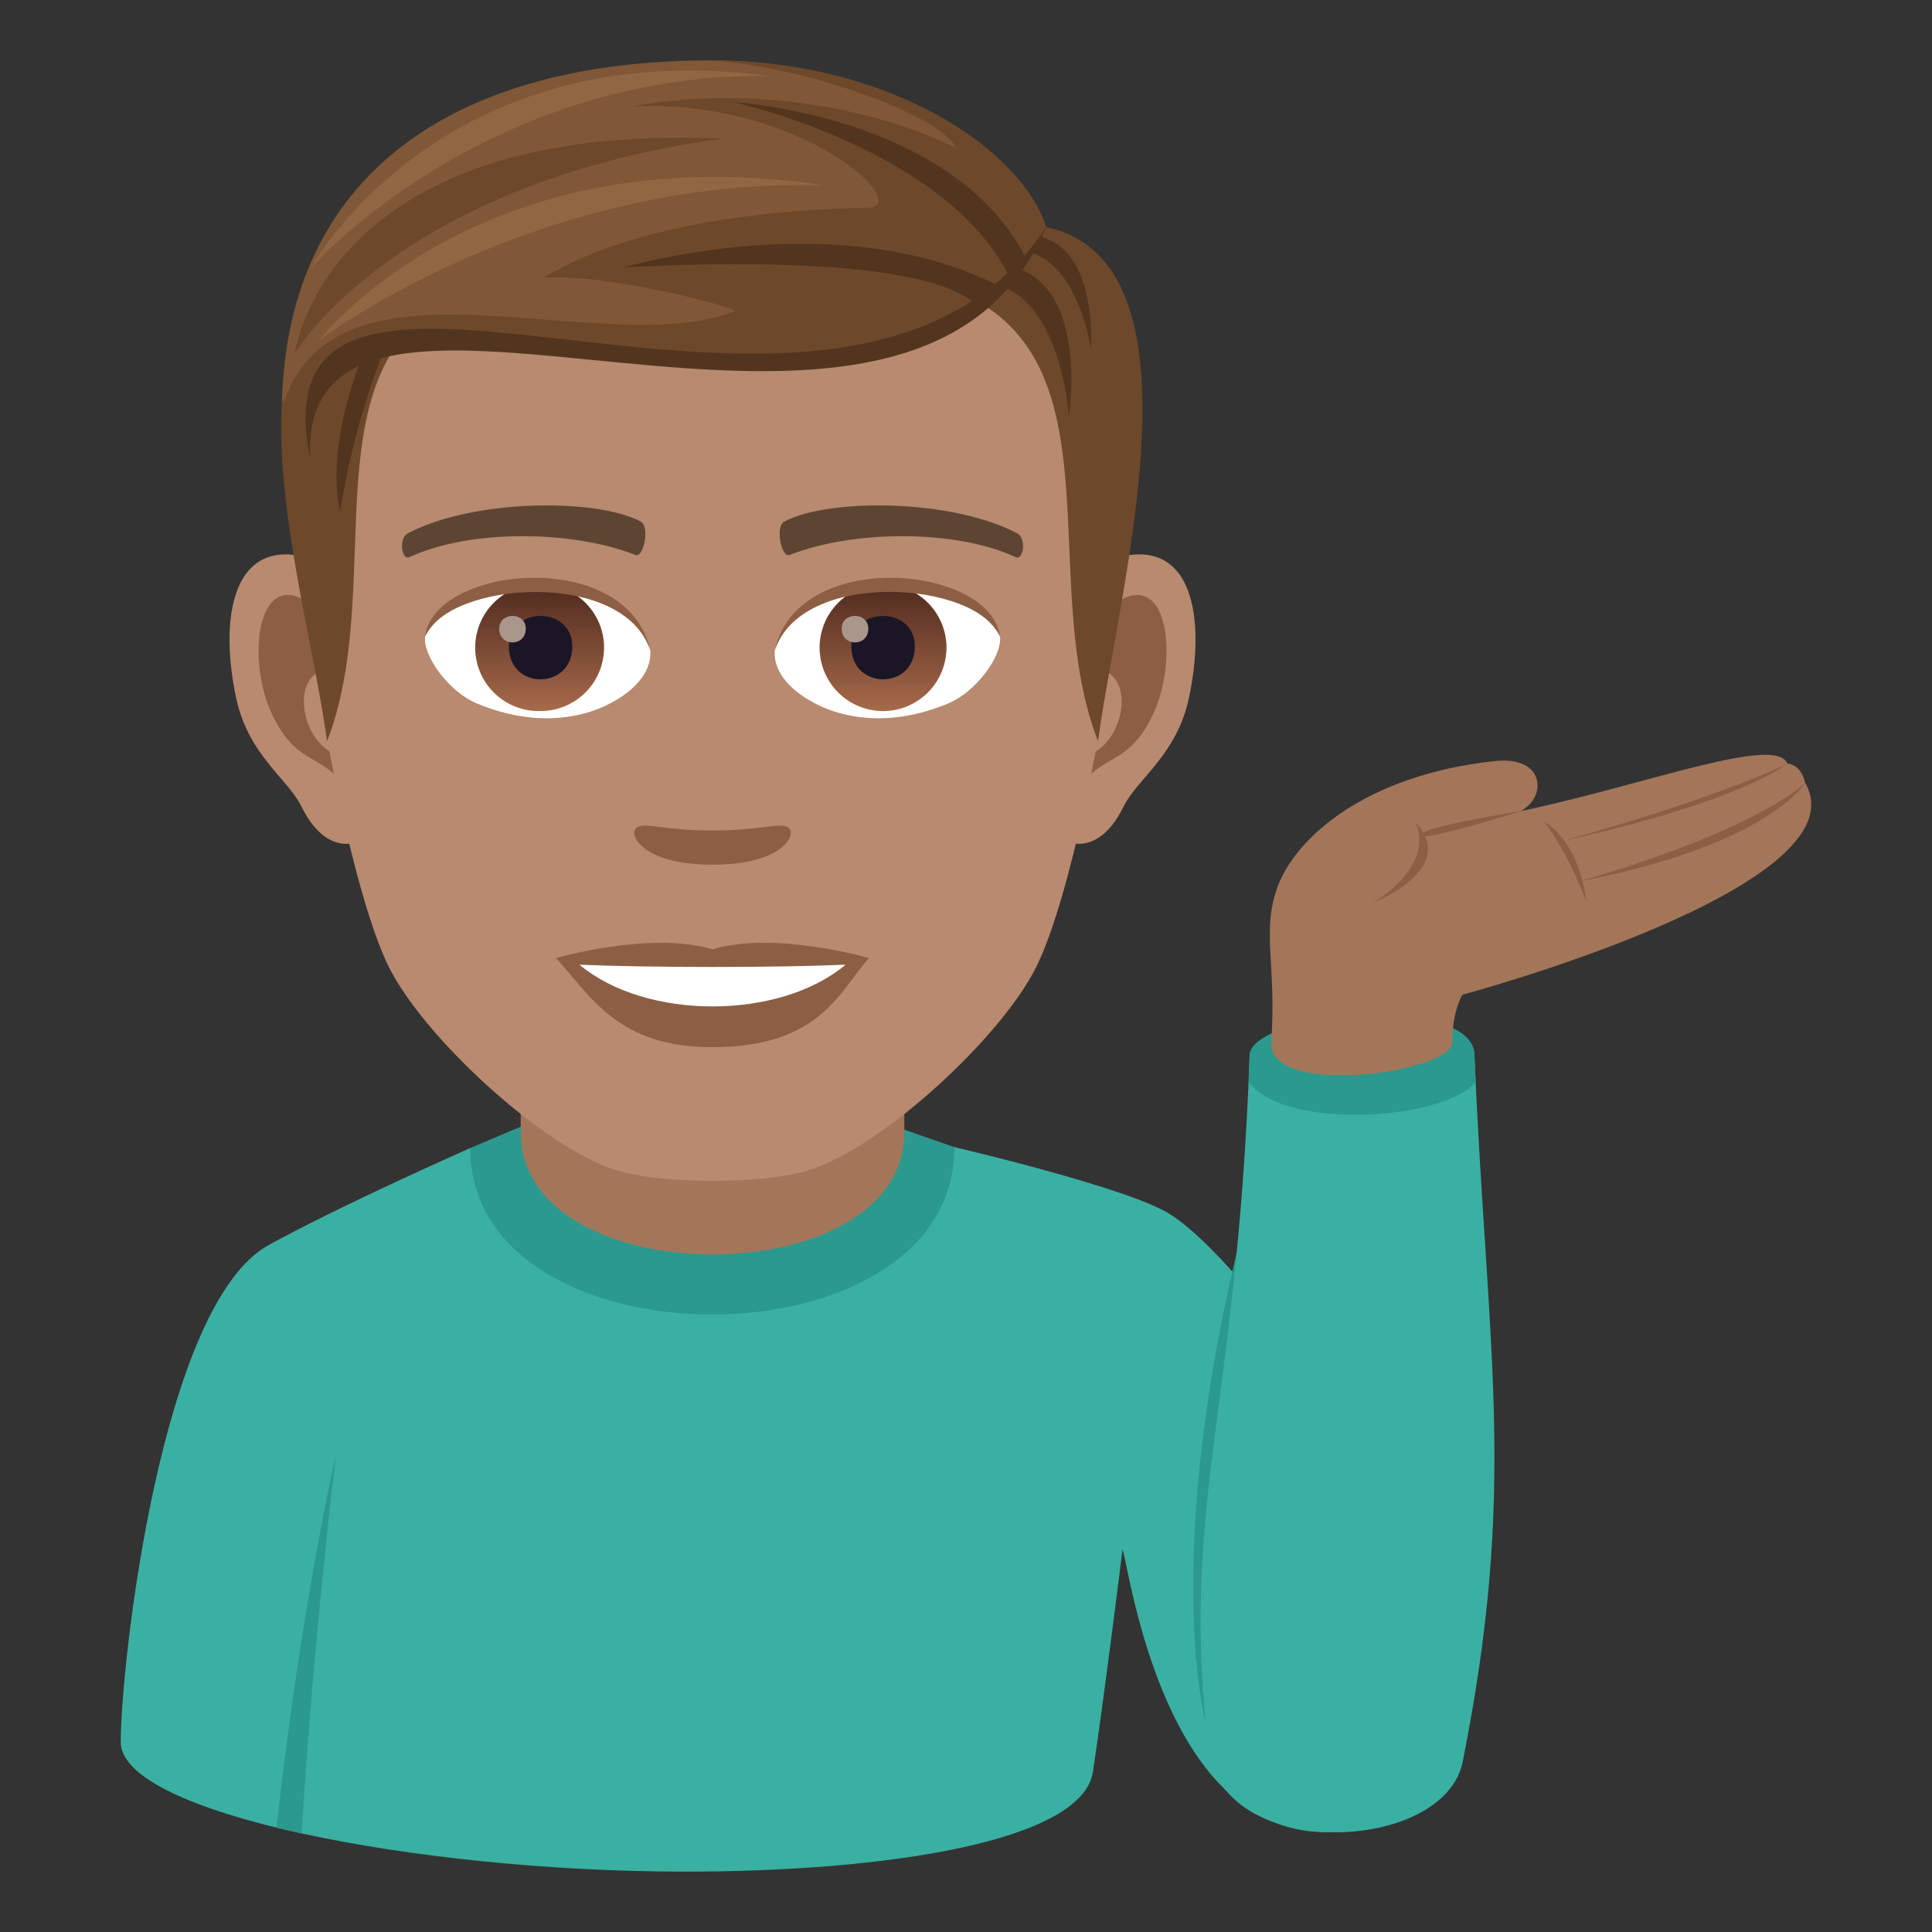 <svg xmlns="http://www.w3.org/2000/svg" xml:space="preserve" style="enable-background:new 0 0 64 64" viewBox="0 0 64 64"><rect x="0" y="0" width="64" height="64" fill="#333333" stroke="none"/><path d="M48.899 53.257S41.915 42.225 38.757 40.22C37.37 39.34 31.614 38 31.614 38l-16.04.032s-4.198 1.852-6.672 3.21C5.318 43.21 4 55.16 4 57.71c0 2.36 9.78 4.276 18.593 4.29 6.883.01 13.263-1.025 13.611-3.303.346-2.262.983-7.378.983-7.378.28.999 1.425 9.374 6.743 9.374 3.005 0 4.969-7.436 4.969-7.436z" style="fill:#3ab0a2"/><path d="M15.574 38.032c.016 7.371 16.055 7.34 16.04-.031l-2.022-.707H17.314l-1.74.739zm24.361 19.004s2.982-11.904 1.033-15.548c-2.451 10.331-1.033 15.548-1.033 15.548z" style="fill:#2b998d"/><path d="M17.25 37.512c0 5.392 12.707 5.392 12.707 0v-5.965H17.25v5.965z" style="fill:#a3765a"/><path d="m9.993 60.735-.833-.192c.824-7.444 1.974-12.38 1.974-12.38s-.755 6.089-1.14 12.572z" style="fill:#2b998d"/><path d="M50.596 26.712c.593-.484.501-1.674-1.091-1.5-4.253.463-6.596 2.524-7.196 4.2.407 1.304 4.963.015 8.287-2.7z" style="fill:#a3765a"/><path d="M48.455 58.357c1.821-9.14.809-13.46.387-23.42-.086-2.032-7.395-1.407-7.446.025-.433 11.983-2.296 14.819-1.37 22.96.43 3.77 7.821 3.485 8.429.435z" style="fill:#3ab0a2"/><path d="M48.883 35.84a198.92 198.92 0 0 1-.04-.903c-.087-2.032-7.396-1.407-7.447.025-.01.29-.022.576-.034.857 1.106 1.64 6.483 1.3 7.52.02z" style="fill:#2b998d"/><path d="M48.107 34.525c0-1.042.337-1.573.337-1.573s13.35-3.577 11.352-7.022c-.14-.634-.587-.634-.587-.634-.374-.952-4.61.662-8.582 1.52-4.77 1.03-7.612.621-8.318 2.595-.524 1.469-.015 2.555-.198 5.114-.131 1.85 5.996 1.014 5.996 0z" style="fill:#a3765a"/><path d="M59.796 25.93s-1.39 1.495-7.498 3.273c6.323-1.215 7.498-3.273 7.498-3.273zm-.586-.634s-2.02 1.042-7.397 2.55c5.896-1.3 7.396-2.55 7.396-2.55zm-8.8 1.566s-3.355.538-3.316.784c-.115.298 3.316-.784 3.316-.784z" style="fill:#8c5f44"/><path d="M46.87 27.228s.815 1.285-1.407 2.696c3.023-1.355 1.408-2.696 1.408-2.696zm4.287-.004s.746.93 1.396 2.665c-.268-2.11-1.396-2.665-1.396-2.665z" style="fill:#8c5f44"/><path d="M37.448 18.383c-2.142.258-3.69 7.428-2.341 9.321.189.263 1.292.686 2.112-.984.453-.926 1.76-1.698 2.167-3.605.52-2.445.195-4.991-1.938-4.732zm-27.688 0c2.142.258 3.69 7.428 2.34 9.321-.189.263-1.292.686-2.112-.984-.453-.926-1.762-1.698-2.167-3.605-.52-2.445-.195-4.991 1.938-4.732z" style="fill:#b88a6f"/><path d="M37.39 19.755c-.559.176-1.17 1.029-1.5 2.443 1.954-.42 1.466 2.833-.233 2.894.017.327.038.663.079 1.017.817-1.186 1.65-.71 2.473-2.477.743-1.592.567-4.31-.818-3.877zm-26.073 2.439c-.332-1.412-.94-2.263-1.5-2.44-1.383-.433-1.562 2.285-.82 3.877.824 1.766 1.657 1.29 2.476 2.477.04-.353.063-.69.076-1.018-1.681-.079-2.163-3.293-.232-2.896z" style="fill:#8c5f44"/><path d="M23.603 4.594c-9.287 0-13.76 7.02-13.2 16.779.111 1.964 1.332 8.368 2.481 10.666 1.178 2.351 5.115 5.975 7.526 6.726 1.525.472 4.862.472 6.385 0 2.413-.75 6.352-4.375 7.528-6.726 1.153-2.298 2.37-8.701 2.48-10.666.563-9.759-3.91-16.78-13.2-16.78z" style="fill:#b88a6f"/><path d="M33.694 17.666c-2.124-1.125-6.188-1.18-7.703-.395-.326.15-.11 1.215.163 1.115 2.109-.835 5.513-.853 7.488.07.264.12.373-.633.051-.79zm-20.18 0c2.123-1.125 6.186-1.18 7.702-.395.324.15.11 1.215-.162 1.115-2.114-.835-5.513-.853-7.49.07-.262.12-.37-.633-.05-.79z" style="fill:#5e4533"/><path d="M26.11 27.412c-.265-.184-.887.1-2.507.1-1.616 0-2.24-.284-2.505-.1-.317.224.188 1.232 2.505 1.232 2.32 0 2.825-1.008 2.507-1.232z" style="fill:#8c5f44"/><path d="M21.537 21.494c.079.615-.339 1.343-1.493 1.89-.734.347-2.262.755-4.267-.09-.898-.38-1.775-1.558-1.695-2.211 1.087-2.049 6.437-2.348 7.455.41z" style="fill:#fff"/><linearGradient id="a" x1="-1211.435" x2="-1211.435" y1="171.641" y2="171.002" gradientTransform="translate(7977.155 -1104.145) scale(6.57)" gradientUnits="userSpaceOnUse"><stop offset="0" style="stop-color:#a6694a"/><stop offset="1" style="stop-color:#4f2a1e"/></linearGradient><path d="M17.907 19.353c1.16 0 2.103.94 2.103 2.099a2.102 2.102 0 0 1-2.103 2.102 2.101 2.101 0 1 1 0-4.2z" style="fill:url(#a)"/><path d="M16.856 21.414c0 1.454 2.102 1.454 2.102 0 0-1.348-2.102-1.348-2.102 0z" style="fill:#1a1626"/><path d="M16.537 20.825c0 .609.88.609.88 0 0-.563-.88-.563-.88 0z" style="fill:#ab968c"/><path d="M21.547 21.574c-.854-2.739-6.674-2.334-7.465-.492.292-2.359 6.738-2.983 7.465.492z" style="fill:#8c5f44"/><path d="M25.67 21.494c-.078.615.338 1.343 1.494 1.89.733.347 2.26.755 4.265-.09.9-.38 1.776-1.558 1.697-2.211-1.087-2.049-6.44-2.348-7.455.41z" style="fill:#fff"/><linearGradient id="b" x1="-1212.407" x2="-1212.407" y1="171.641" y2="171.002" gradientTransform="translate(7994.886 -1104.145) scale(6.57)" gradientUnits="userSpaceOnUse"><stop offset="0" style="stop-color:#a6694a"/><stop offset="1" style="stop-color:#4f2a1e"/></linearGradient><path d="M29.253 19.353a2.101 2.101 0 1 1-2.102 2.099 2.1 2.1 0 0 1 2.102-2.099z" style="fill:url(#b)"/><path d="M28.203 21.414c0 1.454 2.102 1.454 2.102 0 0-1.348-2.102-1.348-2.102 0z" style="fill:#1a1626"/><path d="M27.882 20.825c0 .609.882.609.882 0 0-.563-.882-.563-.882 0z" style="fill:#ab968c"/><path d="M25.66 21.574c.852-2.737 6.67-2.345 7.465-.492-.295-2.359-6.738-2.983-7.465.492z" style="fill:#8c5f44"/><path d="m34.658 7.521-2.114 2.558c4.28 2.625 1.885 9.48 3.83 14.475.662-4.982 3.756-15.853-1.716-17.033zM12.464 8.787l2.113 1.293c-4.279 2.625-1.8 9.48-3.743 14.475-.662-4.983-3.842-14.588 1.63-15.768z" style="fill:#6e482a"/><path d="M32.418 9.355c2.718-.01 2.988 4.431 2.988 4.431s.816-5.057-2.637-5.057l-.351.627zM12.743 11.55c-1.09 2.66-1.475 5.395-1.475 5.395s-.575-1.915.797-5.3l.678-.096z" style="fill:#52351f"/><path d="M33.5 8.32c2.125-.222 2.64 3.23 2.64 3.23s.291-4.018-2.407-3.748l-.232.517z" style="fill:#52351f"/><path d="M34.657 7.521S31.49 2 23.56 2C14.952 2 9.525 5.858 9.34 13.327c5.272-5.198 19.162 2.884 25.316-5.806z" style="fill:#805837"/><path d="M34.657 7.521C33.845 4.972 29.527 2 23.56 2c3.306.234 7.665 1.871 8.114 2.906 0 0-4.574-2.465-10.746-1.383 5.66-.258 9.396 3.34 7.805 3.36-1.55.019-7.303.212-10.717 2.317 2.196-.148 6.532 1.033 6.335 1.11C19.98 12 11.206 7.976 9.404 13.325 16.18 7.52 29.108 16.871 34.657 7.52z" style="fill:#6e482a"/><path d="M34.657 7.521c-4.524 10.694-24.854-1.265-24.381 7.69-2.076-10.276 17.69 2.398 24.38-7.69z" style="fill:#52351f"/><path d="M33.418 9.123c-2.15-4.22-9.123-5.739-9.123-5.739s7.29.417 9.69 5.174l-.567.565zm-1.104.957C30.31 8.202 20.652 8.864 20.652 8.864s7.042-2.125 12.426.602l-.764.612z" style="fill:#52351f"/><path d="M9.772 11.7s.947-7.684 14.153-7.11C13.068 6.095 9.772 11.7 9.772 11.7z" style="fill:#6e482a"/><path d="M10.589 11.258s5.231-6.847 16.718-5.12c-9.584-.28-16.718 5.12-16.718 5.12zm-.288-2.393s5.743-6.46 15.16-6.35C14.58 1.068 10.3 8.865 10.3 8.865z" style="fill:#916643"/><path d="M23.603 31.447c-2.087-.615-5.185.292-5.185.292 1.18 1.283 2.043 2.95 5.185 2.95 3.6 0 4.213-1.892 5.185-2.95 0 0-3.097-.91-5.185-.292z" style="fill:#8c5f44"/><path d="M19.196 31.957c2.19 1.838 6.612 1.847 8.815 0-2.333.1-6.465.1-8.815 0z" style="fill:#fff"/></svg>
